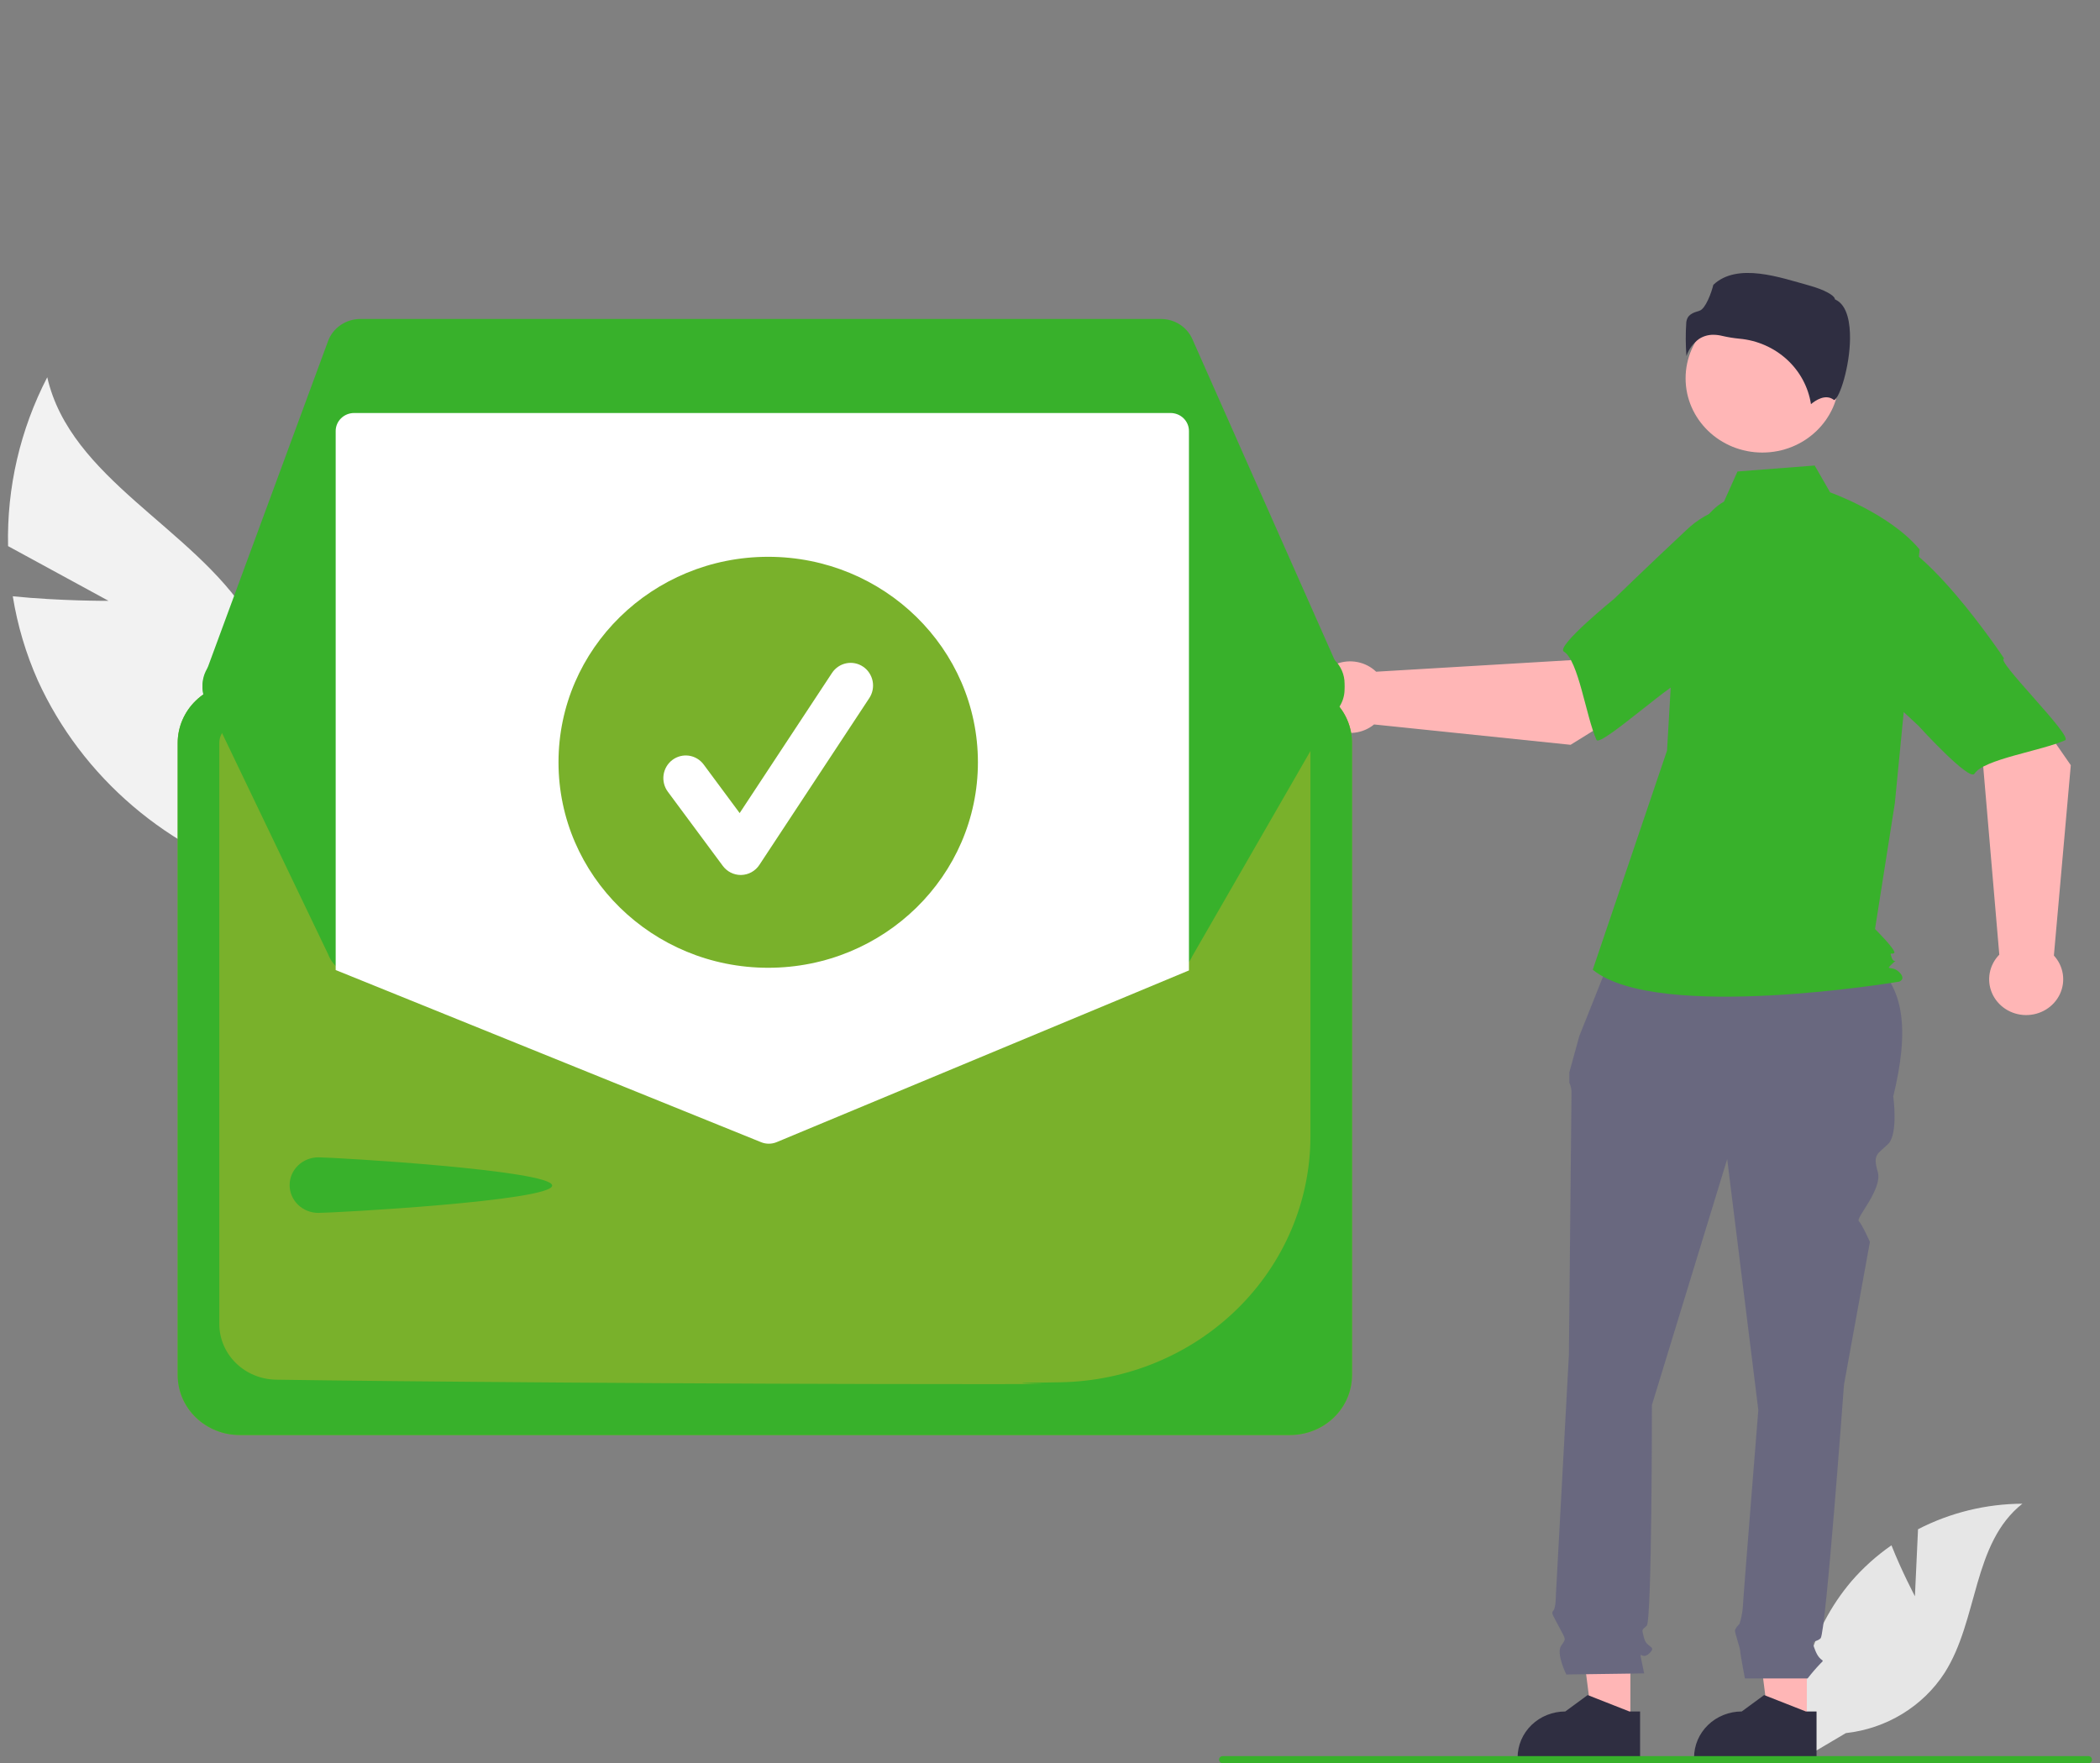 <svg width="131" height="110" viewBox="0 0 131 110" fill="none" xmlns="http://www.w3.org/2000/svg">
<rect x="0" y="0" width="131" height="110" fill="#808080" stroke="none"/>
<g id="undraw_message_sent_re_q2kl 1" clip-path="url(#clip0_40_1219)">
<path id="Vector" d="M6.773 37.485L0.504 34.071C0.42 30.419 1.259 26.803 2.948 23.535C4.393 29.877 11.999 32.894 15.508 38.431C16.588 40.166 17.252 42.114 17.448 44.131C17.644 46.147 17.368 48.18 16.641 50.08L17.054 54.997C13.814 54.059 10.823 52.453 8.287 50.289C5.751 48.126 3.731 45.457 2.365 42.466C1.615 40.781 1.089 39.011 0.797 37.199C3.719 37.499 6.773 37.485 6.773 37.485Z" fill="#F2F2F2"/>
<path id="Vector_2" d="M119.455 99.583L119.648 95.405C121.651 94.369 123.886 93.822 126.158 93.811C123.031 96.283 123.422 101.047 121.302 104.371C120.633 105.403 119.732 106.276 118.666 106.925C117.6 107.575 116.397 107.984 115.145 108.122L112.529 109.671C112.17 107.736 112.249 105.749 112.761 103.846C113.273 101.943 114.205 100.17 115.494 98.649C116.226 97.803 117.065 97.049 117.991 96.406C118.618 98.003 119.455 99.583 119.455 99.583Z" fill="#E6E6E6"/>
<path id="Vector_3" d="M112.713 107.521L110.344 107.521L109.217 98.685L112.714 98.685L112.713 107.521Z" fill="#FFB6B6"/>
<path id="Vector_4" d="M113.318 109.742L105.678 109.741V109.648C105.678 108.885 105.991 108.154 106.549 107.615C107.106 107.076 107.863 106.773 108.651 106.773H108.651L110.047 105.749L112.651 106.773L113.318 106.773L113.318 109.742Z" fill="#2F2E41"/>
<path id="Vector_5" d="M101.705 107.521L99.336 107.521L98.209 98.685L101.706 98.685L101.705 107.521Z" fill="#FFB6B6"/>
<path id="Vector_6" d="M102.31 109.742L94.67 109.741V109.648C94.67 108.885 94.983 108.154 95.541 107.615C96.099 107.076 96.855 106.773 97.644 106.773H97.644L99.039 105.749L101.643 106.773L102.31 106.773L102.31 109.742Z" fill="#2F2E41"/>
<path id="Vector_7" d="M100.68 59.215L116.091 59.588C119.018 61.125 119.063 64.451 118.104 68.401C118.104 68.401 118.428 70.749 117.78 71.375C117.133 72.001 116.809 72.001 117.133 73.096C117.456 74.192 115.746 75.981 115.953 76.182C116.161 76.383 116.647 77.478 116.647 77.478L115.028 86.399C115.028 86.399 113.895 101.894 113.571 102.207C113.247 102.52 112.924 102.207 113.247 102.989C113.571 103.772 113.895 103.459 113.571 103.772C113.284 104.071 113.014 104.384 112.762 104.711H108.848C108.848 104.711 108.553 103.146 108.553 102.989C108.553 102.833 108.229 101.894 108.229 101.737C108.229 101.581 108.515 101.304 108.515 101.304C108.614 100.986 108.681 100.659 108.715 100.328C108.715 100.015 109.686 87.964 109.686 87.964L107.744 72.314L103.049 87.651C103.049 87.651 103.049 101.111 102.725 101.424C102.402 101.737 102.402 101.581 102.563 102.207C102.725 102.833 103.373 102.676 102.887 103.146C102.402 103.615 102.24 102.833 102.402 103.615L102.563 104.398L97.707 104.465C97.707 104.465 97.059 103.146 97.383 102.676C97.707 102.207 97.688 102.335 97.293 101.566C96.898 100.798 96.736 100.641 96.898 100.485C97.059 100.328 97.059 99.496 97.059 99.496L97.869 84.521C97.869 84.521 98.031 68.714 98.031 68.245C98.043 68.003 97.997 67.762 97.896 67.54V66.903L98.516 64.645L100.68 59.215Z" fill="#69687F"/>
<path id="Vector_8" d="M109.938 28.233C112.582 28.233 114.726 26.16 114.726 23.603C114.726 21.046 112.582 18.973 109.938 18.973C107.293 18.973 105.149 21.046 105.149 23.603C105.149 26.16 107.293 28.233 109.938 28.233Z" fill="#FFB6B6"/>
<path id="Vector_9" d="M107.544 31.292C106.512 31.885 105.895 32.975 105.541 34.083C104.885 36.136 104.49 38.258 104.365 40.403L103.991 46.824L99.357 60.496C103.373 63.782 118.469 61.243 118.469 61.243C118.469 61.243 118.932 61.093 118.469 60.645C118.006 60.197 117.554 60.594 118.018 60.146C118.481 59.698 118.162 60.197 118.007 59.749C117.853 59.301 118.007 59.6 118.162 59.451C118.316 59.301 116.966 57.957 116.966 57.957L118.202 50.109L119.746 34.279C117.893 32.039 114.165 30.718 114.165 30.718L113.202 29.042L108.386 29.415L107.544 31.292Z" fill="#38B12B"/>
<path id="Vector_10" d="M106.887 20.886C107.072 20.887 107.257 20.911 107.436 20.956C107.79 21.038 108.149 21.096 108.511 21.13C109.619 21.231 110.661 21.688 111.469 22.428C112.278 23.168 112.806 24.149 112.97 25.214C113.248 24.979 113.881 24.548 114.4 24.949C114.408 24.955 114.413 24.959 114.431 24.95C114.776 24.792 115.388 22.846 115.406 21.133C115.416 20.224 115.268 19.063 114.507 18.695L114.467 18.676L114.457 18.634C114.406 18.429 113.838 18.08 112.851 17.809C111.058 17.315 108.385 16.353 106.88 17.768C106.766 18.246 106.395 19.267 106.021 19.383C105.606 19.511 105.248 19.622 105.192 20.113C105.145 20.813 105.148 21.515 105.202 22.214C105.343 21.786 105.618 21.412 105.991 21.143C106.255 20.971 106.568 20.881 106.887 20.886Z" fill="#2F2E41"/>
<path id="Vector_11" d="M97.974 46.466L105.796 41.623L101.856 36.56L97.966 41.186L85.845 41.905C85.526 41.6 85.123 41.392 84.684 41.305C84.244 41.218 83.789 41.257 83.372 41.416C82.955 41.576 82.595 41.849 82.336 42.203C82.077 42.557 81.93 42.975 81.913 43.409C81.896 43.842 82.01 44.27 82.24 44.642C82.471 45.014 82.808 45.312 83.211 45.502C83.614 45.691 84.066 45.763 84.511 45.709C84.955 45.655 85.374 45.477 85.716 45.196L97.974 46.466Z" fill="#FFB6B6"/>
<path id="Vector_12" d="M113.056 34.863C113.51 37.519 104.937 42.592 104.937 42.592C104.937 41.968 99.82 46.675 99.589 46.158C98.933 44.688 98.471 41.208 97.554 40.65C97.029 40.332 100.713 37.339 100.713 37.339C100.713 37.339 102.641 35.461 105.172 33.092C105.874 32.409 106.744 31.909 107.7 31.639C108.656 31.369 109.667 31.337 110.639 31.546C110.639 31.546 112.602 32.207 113.056 34.863Z" fill="#38B12B"/>
<path id="Vector_13" d="M129.178 47.738L124.004 40.279L118.852 44.195L123.718 47.857L124.718 59.558C124.41 59.873 124.203 60.267 124.123 60.693C124.042 61.12 124.092 61.559 124.265 61.959C124.439 62.359 124.729 62.701 125.101 62.944C125.472 63.187 125.908 63.32 126.356 63.327C126.805 63.334 127.245 63.215 127.625 62.985C128.004 62.754 128.306 62.421 128.494 62.028C128.681 61.634 128.746 61.196 128.68 60.767C128.615 60.339 128.422 59.938 128.124 59.613L129.178 47.738Z" fill="#FFB6B6"/>
<path id="Vector_14" d="M116.86 33.405C119.597 32.91 125.024 41.09 125.024 41.09C124.379 41.103 129.355 45.949 128.825 46.183C127.319 46.849 123.73 47.369 123.173 48.267C122.855 48.781 119.681 45.284 119.681 45.284C119.681 45.284 117.698 43.459 115.195 41.064C114.474 40.399 113.939 39.569 113.64 38.651C113.34 37.732 113.286 36.756 113.481 35.811C113.481 35.811 114.123 33.9 116.86 33.405Z" fill="#38B12B"/>
<path id="Vector_15" d="M130.5 109.778C130.5 109.807 130.494 109.836 130.483 109.863C130.471 109.89 130.454 109.915 130.433 109.935C130.412 109.956 130.386 109.972 130.359 109.983C130.331 109.994 130.301 110 130.271 110H76.274C76.214 110 76.155 109.977 76.112 109.935C76.069 109.893 76.045 109.837 76.045 109.778C76.045 109.72 76.069 109.663 76.112 109.622C76.155 109.58 76.214 109.557 76.274 109.557H130.271C130.301 109.557 130.331 109.562 130.359 109.573C130.386 109.584 130.412 109.601 130.433 109.621C130.454 109.642 130.471 109.666 130.483 109.693C130.494 109.72 130.5 109.749 130.5 109.778Z" fill="#38B12B"/>
<path id="Vector_16" d="M80.479 42.613H14.947C13.923 42.614 12.941 43.008 12.217 43.708C11.493 44.408 11.086 45.357 11.085 46.346V85.792C11.086 86.782 11.493 87.731 12.217 88.431C12.941 89.131 13.923 89.525 14.947 89.526H80.479C81.502 89.525 82.484 89.131 83.208 88.431C83.932 87.731 84.339 86.782 84.34 85.792V46.346C84.339 45.357 83.932 44.408 83.208 43.708C82.484 43.008 81.502 42.614 80.479 42.613Z" fill="#79B12B"/>
<path id="Vector_17" d="M80.479 42.613H14.947C13.923 42.614 12.941 43.008 12.217 43.708C11.493 44.408 11.086 45.357 11.085 46.346V85.792C11.086 86.782 11.493 87.731 12.217 88.431C12.941 89.131 13.923 89.525 14.947 89.526H80.479C81.502 89.525 82.484 89.131 83.208 88.431C83.932 87.731 84.339 86.782 84.34 85.792V46.346C84.339 45.357 83.932 44.408 83.208 43.708C82.484 43.008 81.502 42.614 80.479 42.613ZM81.746 70.947C81.73 74.963 80.087 78.813 77.169 81.671C74.252 84.529 70.291 86.168 66.138 86.236C59.489 86.319 69.817 86.352 61.798 86.352C43.459 86.352 24.337 86.183 17.203 86.073C16.264 86.054 15.37 85.681 14.712 85.034C14.054 84.387 13.683 83.516 13.68 82.609V46.349C13.68 46.024 13.813 45.713 14.051 45.483C14.288 45.252 14.61 45.123 14.947 45.121H80.476C80.812 45.122 81.135 45.251 81.373 45.48C81.611 45.71 81.745 46.021 81.746 46.346V70.947Z" fill="#38B12B"/>
<path id="Vector_18" d="M72.412 19.899H22.483C22.041 19.899 21.611 20.032 21.25 20.278C20.889 20.524 20.615 20.872 20.466 21.274L12.755 42.19C12.64 42.502 12.604 42.837 12.65 43.165C12.697 43.493 12.824 43.806 13.021 44.077C13.219 44.348 13.48 44.569 13.785 44.722C14.089 44.875 14.426 44.955 14.769 44.956L81.731 45.071H81.734C82.089 45.07 82.438 44.985 82.749 44.823C83.062 44.66 83.327 44.426 83.522 44.14C83.717 43.854 83.836 43.525 83.867 43.184C83.899 42.843 83.842 42.499 83.703 42.184L83.586 42.233L83.703 42.184L74.38 21.154C74.215 20.781 73.941 20.463 73.591 20.24C73.241 20.017 72.831 19.898 72.412 19.899Z" fill="#38B12B"/>
<path id="Vector_19" d="M83.876 42.639C83.876 42.919 83.817 43.197 83.703 43.455L74.381 59.644C74.215 60.015 73.94 60.332 73.59 60.555C73.24 60.778 72.831 60.897 72.412 60.897H22.484C22.042 60.897 21.611 60.764 21.25 60.518C20.889 60.272 20.614 59.925 20.465 59.523L12.756 43.449C12.661 43.193 12.62 42.921 12.634 42.65C12.648 42.378 12.717 42.112 12.838 41.866C12.958 41.621 13.128 41.401 13.337 41.218C13.545 41.036 13.789 40.895 14.054 40.804C14.283 40.724 14.525 40.683 14.769 40.683L22.948 40.668L26.287 40.663L70.218 40.588L73.558 40.583L81.732 40.568H81.734C82.302 40.568 82.847 40.786 83.249 41.174C83.65 41.563 83.876 42.09 83.876 42.639Z" fill="#38B12B"/>
<path id="Vector_20" d="M19.86 72.202C20.85 72.202 34.445 73.005 34.445 73.963C34.445 74.92 20.85 75.668 19.86 75.668C19.384 75.668 18.928 75.486 18.592 75.161C18.256 74.836 18.067 74.395 18.067 73.935C18.067 73.475 18.256 73.035 18.592 72.71C18.928 72.385 19.384 72.202 19.86 72.202Z" fill="#38B12B"/>
<path id="Vector_21" d="M62.733 56.755H33.771C33.521 56.755 33.281 56.851 33.104 57.022C32.927 57.193 32.827 57.425 32.827 57.667C32.827 57.909 32.927 58.142 33.104 58.313C33.281 58.484 33.521 58.58 33.771 58.58H62.733C62.984 58.58 63.224 58.484 63.401 58.313C63.578 58.142 63.677 57.909 63.677 57.667C63.677 57.425 63.578 57.193 63.401 57.022C63.224 56.851 62.984 56.755 62.733 56.755Z" fill="#E4E4E4"/>
<path id="Vector_22" d="M47.959 71.351C47.797 71.352 47.637 71.321 47.487 71.261L20.94 60.517V26.887C20.941 26.59 21.062 26.305 21.277 26.095C21.493 25.884 21.785 25.766 22.09 25.766H73.019C73.323 25.766 73.616 25.884 73.831 26.095C74.047 26.305 74.168 26.59 74.168 26.887V60.541L74.119 60.562L48.444 71.256C48.29 71.319 48.125 71.352 47.959 71.351Z" fill="white"/>
<path id="Vector_23" d="M47.921 60.376C55.146 60.376 61.003 54.636 61.003 47.556C61.003 40.476 55.146 34.737 47.921 34.737C40.697 34.737 34.84 40.476 34.84 47.556C34.84 54.636 40.697 60.376 47.921 60.376Z" fill="#79B12B"/>
<path id="Vector_24" d="M46.208 54.587C45.991 54.587 45.777 54.535 45.583 54.437C45.389 54.339 45.221 54.196 45.09 54.021L41.662 49.396C41.552 49.248 41.471 49.079 41.425 48.898C41.379 48.718 41.368 48.531 41.394 48.347C41.42 48.163 41.481 47.985 41.575 47.825C41.669 47.665 41.792 47.525 41.94 47.413C42.087 47.302 42.254 47.221 42.432 47.175C42.61 47.129 42.796 47.119 42.978 47.145C43.16 47.172 43.335 47.234 43.493 47.33C43.651 47.425 43.789 47.55 43.899 47.7L46.141 50.725L51.901 41.983C52.107 41.671 52.427 41.454 52.79 41.381C53.154 41.307 53.531 41.383 53.84 41.591C54.148 41.799 54.362 42.122 54.435 42.49C54.508 42.858 54.433 43.24 54.227 43.552L47.371 53.957C47.248 54.145 47.081 54.3 46.885 54.41C46.689 54.519 46.471 54.58 46.247 54.586C46.234 54.586 46.221 54.587 46.208 54.587Z" fill="white"/>
</g>
<defs>
<clipPath id="clip0_40_1219">
<rect width="130" height="110" fill="white" transform="translate(0.5)"/>
</clipPath>
</defs>
</svg>
